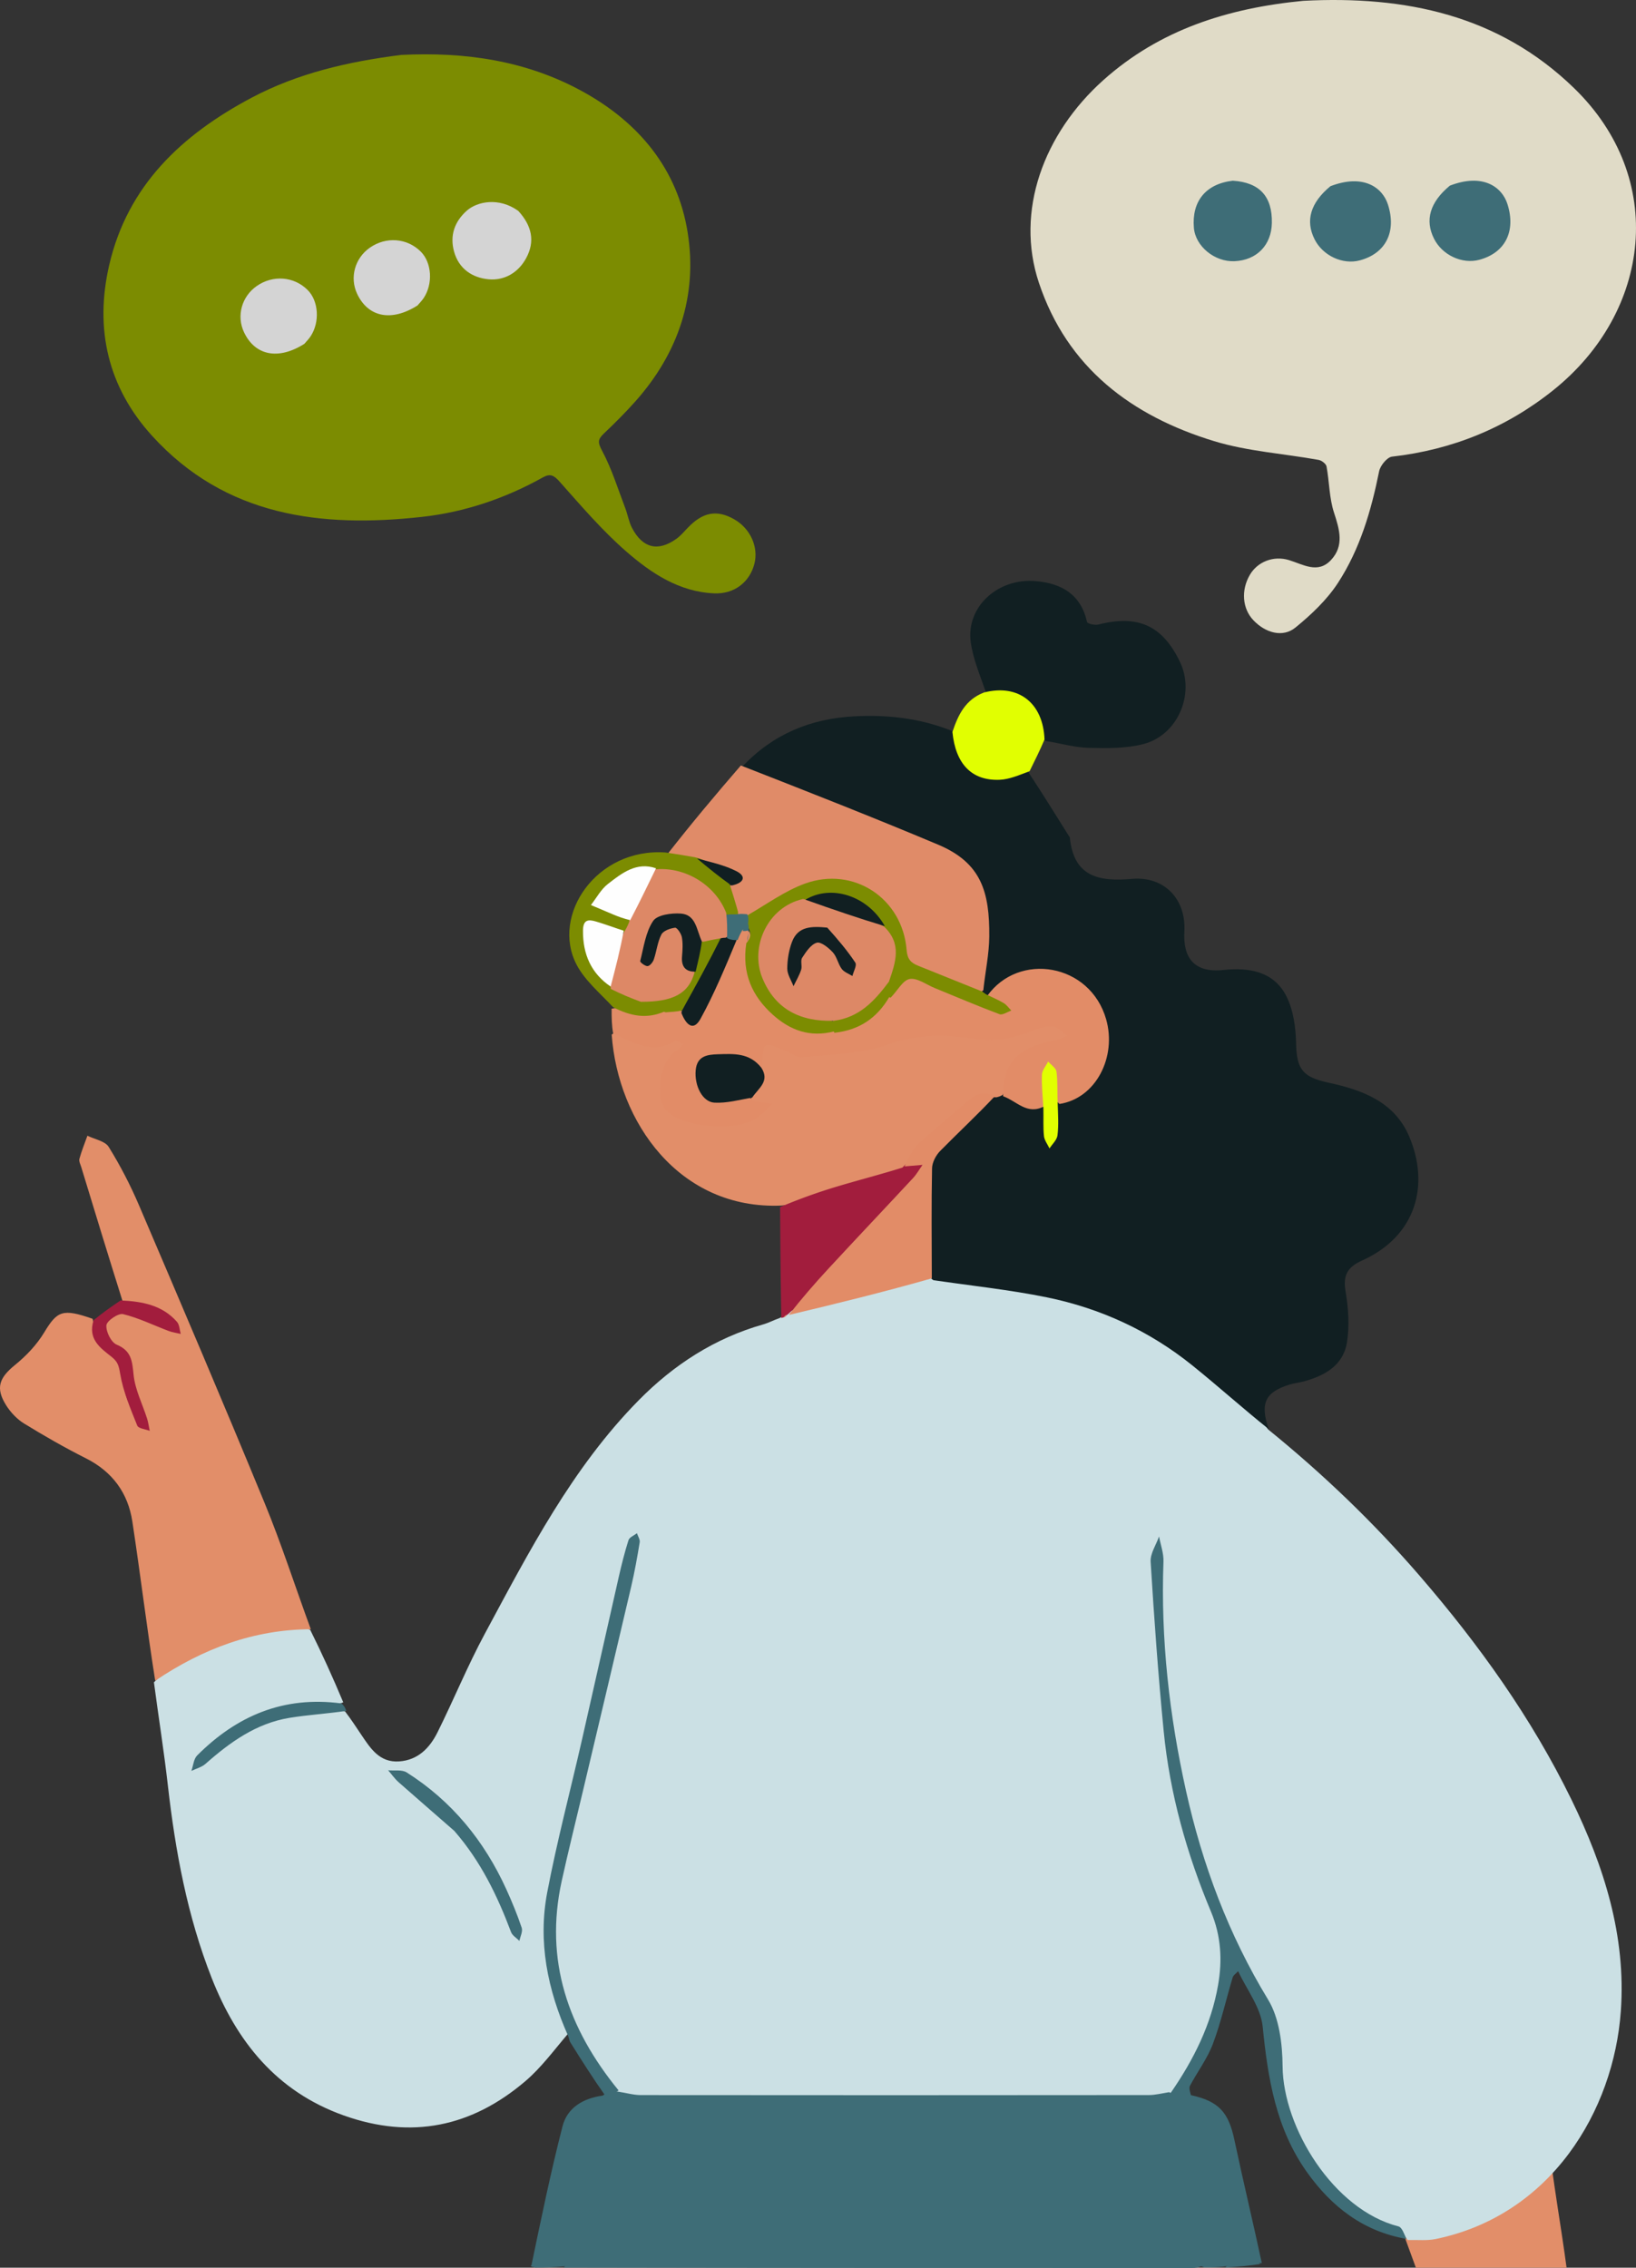 <svg xmlns="http://www.w3.org/2000/svg" width="853.077" height="1182.209" fill="none"><rect width="100%" height="100%" fill="#333333" stroke="none"/><g clip-path="url(#a)" transform="translate(-217.583 -53.531)"><path fill="#e28e69" d="M1026.92 1184.6c-26.17 13.79-54.27 17.57-84.23 14.47 9.16 26.46 19.23 52.49 28.51 78.81 4.99 14.15 3.11 27.79-5.82 40.45-7.12 10.09-13.72 20.58-19.96 31.24-2.2 3.75-3.46 8.46-3.77 12.83-.74 10.58 3.55 14.3 13.95 16.31 7.39 1.43 14.97 3.96 21.4 7.79 11.34 6.75 14.36 6.66 25.63-5.55-2.1-7.96-2-15.39 2.07-22.39 2.16-3.71 1.58-6.71-.76-10.07-5.14-7.37-6.04-15.78-5.15-24.46.14-1.33-.23-3.43 1.65-3.59.69-.05.47 2.12.36 3.26-.79 8.76.65 16.99 5.51 24.46 2.81 4.32 2.33 8.38-.2 12.8-2.95 5.15-5.42 11.12.42 15.69 5.96 4.67 12.29 2.24 17.67-1.72 4.96-3.64 8.52-8.65 11.16-14.25.51-1.08 1.58-3.05 2-2.74 1.42 1.05.25 2.64-.19 3.91-1.54 4.42-4.39 7.92-7.77 11.11-2.87 2.7-6.4 4.71-8.62 8.81 4.55 24.3 9.18 47.97 13.83 71.63.29 1.49.29 3.39 1.21 4.36 2.92 3.08 6.2 5.8 9.34 8.66 2.47-3.45 6.83-6.78 7.06-10.38.74-11.38.6-22.92-.38-34.29-4.8-55.89-9.63-111.78-15.19-167.6-2.31-23.08-6.47-45.96-9.73-69.55z"/><path fill="#cbe0e4" d="M878.77 798.671c28.93 23.47 55.19 48.69 79.13 76.42 30.95 35.85 58.32 74.05 79.15 116.72 16.97 34.749 28.49 70.939 25.7 110.169-3.69 51.95-36.36 106.47-96.64 118.83-4.41.9-9.11.39-14.52.5-2.39-3.94-6.15-4.81-9.46-6.27-37.12-16.31-54.64-45.84-58.06-85.22-1.21-13.93-3.45-27.37-11.07-40.06-20.47-34.11-32.96-71.36-40.64-110.359-7.27-36.97-11.64-74.15-10.58-111.88.06-2.08.49-4.29-.83-6.22-1.95 1.57-1.31 3.81-1.3 5.76.16 63.73 8.33 126.08 32.79 185.479 3.26 7.91 4.37 15.9 3.77 24.18-1.87 26.04-10.86 49.27-28.77 69.54-5.49 2.98-10.73 2.83-15.9 2.83-85.09.04-170.18.04-255.27 0-4.57 0-9.17.03-14.26-2.13-18.61-17.77-28.59-39.18-33.97-63.34-4.86-21.83-2.34-42.86 2.94-64.21 12.52-50.669 23.79-101.639 36.33-152.309.29-1.19.64-2.38.69-3.6.04-1.05.8-2.8-.58-2.92-1.08-.1-1.06 1.87-1.34 2.99-6.04 23.98-11.88 48.01-17.38 72.11-6.51 28.57-13.32 57.07-20.2 85.549-6.86 28.4-6.02 56.24 3.55 83.82.9 2.6 1.97 5.15 1.73 8.7-7.46 8.76-13.98 17.68-22.16 24.66-28 23.92-59.45 30.56-94.82 17.95-35.08-12.51-55.8-38.57-68.83-71.63-12.68-32.19-18.95-66.02-22.85-100.349-2.01-17.72-4.83-35.35-7.27-53.83 15.65-15.54 34.86-22.94 55.45-27.05 8.28-1.65 16.8-3.72 26.01-.36 6.25 12.56 11.81 24.85 17.26 37.86-9.22 3.66-18.78 1.51-28.12 3.33-17.4 3.39-31.92 11.46-44.25 23.89-1.03 1.04-2.83 3.21-2.54 3.33 1.99.84 2.86-1.3 4.08-2.32 14.99-12.5 31.35-21.82 51.19-24.38 6.81-.88 13.31-.52 20.54.83 3.23 4.22 5.81 8.22 8.47 12.17 4.81 7.14 9.52 14.63 19.73 13.95 9.89-.66 16-7.05 20.05-15.18 8.47-17 15.66-34.67 24.66-51.37 23.11-42.91 45.49-86.43 80.19-121.67 18.31-18.6 39.74-32.47 65.14-39.66 2.61-.74 5.06-2.07 8.28-3.23 1-.4 1.3-.7 2.05-1.47.81-.72 1.17-.97 2.12-1.53 1.02-.48 1.44-.64 2.52-1.02 24.28-5.33 47.37-12.61 71.74-17.66 61.73 1.61 116.38 19.45 160.62 63.42 5.17 5.17 11.33 9.36 15.73 16.24z"/><path fill="#e0dbc7" d="M897.12 53.96c53.38-2.78 101.91 7.44 141.13 45.4 48.78 47.211 40.27 116.691-10.61 157.491-24.52 19.67-52.75 31.17-84.2 34.74-2.57.29-6.12 4.66-6.72 7.63-4.14 20.57-10.01 40.62-21.48 58.21-5.77 8.85-13.91 16.54-22.18 23.27-6.57 5.35-15.6 2.84-21.93-3.85-5.75-6.07-6.49-15.6-1.85-23.59 4.04-6.94 12.38-10.18 20.43-7.74 7.36 2.24 15.06 7.32 21.91-.03 6.98-7.49 4.45-15.89 1.56-24.75-2.49-7.62-2.4-16.05-3.89-24.04-.26-1.38-2.54-3.13-4.11-3.41-18.17-3.28-36.96-4.44-54.48-9.77-42.99-13.1-76.63-38.28-91.4-82.61-12.44-37.32 2.44-77.73 33.64-105.64 29.42-26.29 64.9-37.51 104.18-41.31z"/><path fill="#7c8c01" d="M426.78 82.16c33.62-1.66 65.19 2.99 94.31 18.911 29.54 16.16 49.84 40.5 55.1 73.85 5.17 32.77-4.86 62.56-27.11 87.65-5.26 5.93-10.9 11.55-16.65 17.01-3.18 3.02-3.21 4.62-.89 8.94 5.06 9.45 8.25 19.91 12.11 30 1.28 3.35 1.83 7.05 3.47 10.19 5.53 10.6 13.54 12.56 23.09 5.77 2.21-1.57 4.02-3.72 5.91-5.7 7.9-8.32 15.28-9.7 24.38-4.49 8.36 4.79 12.72 14.46 10.45 23.2-2.48 9.57-10.52 15.82-20.97 15.37-18.33-.78-32.96-10.59-45.97-21.94-12.53-10.93-23.47-23.76-34.57-36.23-3.01-3.38-4.9-4.46-8.88-2.23-19.61 10.95-40.84 18.09-62.91 20.53-52.6 5.82-102.47-.19-140.74-42.23-23.11-25.39-30.05-55.8-22.39-88.99 9.61-41.63 37.95-68.01 74.15-87.24 24.14-12.81 50.35-18.86 78.11-22.37z"/><path fill="#111f22" d="M879.14 798.56c-13.3-10.62-26.3-22.32-39.9-33.27-22.32-17.96-47.86-29.72-75.82-35.43-19.26-3.93-38.91-5.98-59.15-8.94-3.75-2.54-3.48-6.04-3.51-9.33-.14-15.22.06-30.44-.1-45.66-.07-6.93 2.33-12.25 7.7-16.66 8.94-7.34 17.42-15.21 26.11-23.99 1.45-1.06 2.37-1.47 4.09-1.86 8.64.74 15.06 6.57 23.72 7.09 2.93 4.62 1.8 9.28 2.27 13.73.09.83.02 2.1 1.03 2.11.94.01.99-1.25 1.1-2.08.64-4.77-.4-9.69 1.63-14.94 1.6-2 3.4-2.49 5.05-3.27 21-9.97 26.36-35.83 11.15-53.67-11.04-12.95-30.16-15.07-43.78-4.83-2.19 1.65-4.03 3.76-7.39 4.89-1.69.07-2.52-.34-3.57-1.69-1.01-13.69 1.76-26.61.75-39.79-1.31-17.2-9.73-28.39-25.23-34.91-29.83-12.55-59.83-24.68-89.89-36.66-3.67-1.46-7.56-2.57-10.59-6.37 15.86-16.78 35.46-24.86 58.14-26.06 17.13-.9 33.8.84 50.5 7.39 2.03.94 2.54 2.34 3.03 3.79 6.35 18.37 14.3 22.65 33.04 17.8 1.18-.31 2.35-.55 4.16-.08 7.49 11.39 14.38 22.43 21.27 33.48.16.26.46.5.48.77 2.06 20.47 14.97 23.13 32.49 21.59 16.7-1.46 28.2 10.47 27.24 27.43-.75 13.32 4.71 21.73 20.43 20.06 13.32-1.42 26.35.73 32.89 13.92 3.58 7.21 4.76 16.17 4.94 24.39.29 13.68 3.58 17.58 17.08 20.49 17.44 3.76 34.22 9.89 41.92 28.05 10.72 25.31 3.63 51.94-24.62 64.63-7.64 3.43-10.01 7.71-8.58 16.12 1.48 8.68 2.11 17.95.72 26.58-1.94 12.02-11.67 17.41-22.69 20.36-2.34.63-4.79.85-7.1 1.56-12.84 3.92-15.66 9.77-11.01 23.26z"/><path fill="#3e6d77" d="M539.5 1143.9c4.54.68 8.39 1.84 12.24 1.85 88.29.09 176.58.08 264.87-.01 3.29 0 6.57-.84 10.59-1.5 3.86 2.03 7.55.29 11.34 1.55 14.56 3.14 19.65 8.88 22.7 23.29 4.51 21.25 9.6 42.38 14.31 64.28-6.5-.42-12.82-.32-19.59 1.79-3.62.38-6.71.46-10.58.4-3.29-1.53-6.07-1.33-8.81-1.34-37.19-.23-74.38-1.27-111.58-1-55.44.41-110.87.03-166.31.01-15.54-.01-31.05.86-47.35 1.88-5.11.46-9.43.56-14.57.56-1.12-.27-1.44-.43-2.1-1.02 5.11-24.52 10.1-48.74 16.25-72.65 2.43-9.43 10.37-14.5 20.85-15.95 2.54-1.56 4.62-2.39 7.74-2.14z"/><path fill="#e28e69" d="M379.65 902.89c-29.58.14-56.16 10.02-81.14 26.85-4.36-27.65-7.72-55.37-11.91-82.96-2.25-14.83-10.33-25.99-24.16-32.96-11.03-5.56-21.79-11.71-32.31-18.18-3.71-2.28-7.04-5.84-9.37-9.54-5.63-8.99-3.59-14.29 4.63-20.96 5.85-4.74 11.35-10.54 15.22-16.94 6.83-11.29 9.54-12.63 25.23-7.16 1.89 8.01 5.48 14.52 12.36 18.79 3.65 2.26 4.55 5.18 4.07 9.25-1.07 8.92 2.09 16.76 6.96 24.01.74 1.11 1.41 3.14 3.14 2.39.64-.28-.58-2.09-1.21-3.05-4.82-7.35-7.42-15.3-6.64-24.18.45-5.13-1.88-8.49-6.2-11.2-5.03-3.16-10.01-7.26-7.01-14.05 3.06-6.92 9.79-7.76 16.4-6.8 6.09.88 11.59 3.62 16.55 7.33.96.72 2.83 1.94 3.05 1.47.76-1.6-1.02-2.45-2.01-3.36-3.43-3.18-7.6-4.93-12.08-6.15-3.8-1.03-7.86-1.15-11.75-3.71-7.42-23.59-14.47-46.65-21.49-69.72-.44-1.46-1.34-3.13-.99-4.41 1.13-4.09 2.74-8.04 4.17-12.04 3.8 1.88 9.21 2.77 11.11 5.84 6.01 9.69 11.31 19.94 15.8 30.44 22.05 51.58 44.08 103.17 65.43 155.05 8.84 21.44 15.93 43.59 24.15 65.95zm360.83-278.629c-1.24.79-1.97.99-3.27 1.32-7.39-.38-12.51 2.29-17.19 7.38-6.49 7.05-13.03 14.19-21.81 18.77-4.11 2.14-6.74 5.94-8.49 11.04-13.76 7.34-28.58 9.69-42.76 13.98-6.94 2.1-13.88 4.55-21.91 5.27-53.33 2.31-85.29-43.67-88.5-89.11 4.02-3.35 7.15-.55 10.2 1 6.05 3.07 12.02 3.8 18.47 1.43 3.37-1.24 7.66-2.9 9.81 1.22 2.08 3.98-2.03 5.81-4.74 7.54-7.81 4.99-5.86 12.69-5.51 19.8.32 6.44 4.93 9.61 10.55 11.05 11.92 3.07 23.98 8.49 35.77-.44 1.34-1.01 3.97-1.58 3.47-3.45-.43-1.61-3.34-.79-5.12-2.62-1.31-6.96 6.92-11.18 3.7-18.82-.23-14.01 2.23-15.98 14.03-10.93 17.76 7.61 35.37 3.13 51.74-2.75 15.47-5.55 30.73-5.61 45.92-3.56 11.24 1.52 21.1-.17 31.05-4.15 5.04-2.01 9.95-3.07 15.04-.78 2.6 1.17 4.68 3.14 4.56 6.27-.12 3.09-2.82 3.6-5.13 4.36-.58.19-1.17.37-1.78.44-15.35 1.66-23.9 10.75-28.1 25.74z"/><path fill="#e28c67" d="M740.63 625.021c-.17-17.65 8.04-25.65 27.27-29.24 2.11-.39 4.1-1.49 6.14-2.26-2.28-1.67-4.39-4.36-6.88-4.77-3.04-.51-6.6.37-9.58 1.55-10.31 4.08-20.01 6.57-31.94 4.76-14.59-2.22-29.61-2.6-44.88 2.96-13.88 5.06-29.66 5.08-44.67 6.71-2.89.31-6.1-2.21-9.14-3.47-11.67-4.84-11.66-4.84-11.73 8.45-7.22-.71-13.58-5.47-21.59-4.23-5.41.84-10.59 1.28-10.65 8.35-.07 6.63 3.3 10.84 9.83 12.23 5.12 1.08 10.23-.44 15.98-.15.98.71 1.27 1.55 1.69 1.63 3.24.58 6.5 1.01 9.76 1.49-2.61 2.42-5 5.15-7.87 7.21-10.25 7.35-38.18 5.25-46.86-3.34-7.01-6.93-3.9-26.54 4.94-31.7 1.39-.81 2.4-2.28 3.59-3.44-1.51-.56-3.59-2.06-4.43-1.54-11.7 7.21-21.58 1-32.32-4-.72-4.05-.81-8.01-.79-12.83 8.72-1.76 17.05 3.09 26.45.22 3.05-.66 5.41-.76 8.44-.09 8.33 6.09 8.92 6.18 12.91-2.17 5.17-10.83 12.01-20.87 15.81-33.08.68-2.44 1.5-4.06 3.46-5.76 1.51-.7 2.44-.75 4.01-.21 1.79 2.04 1.61 3.89 1.21 6.45-4.64 26.93 20.18 48.35 41.91 45.61 12.51-1.02 21.27-7.24 28.69-16.87 8.49-13.49 9.63-14.02 23.78-8.06 10.38 4.37 20.61 9.11 31.26 12.81 1.58.55 3.68 2.03 4.77.45.57-.83-2.06-1.72-3.34-2.43-1.34-.74-2.66-1.47-3.53-3.48 16.44-23.16 53.65-17.11 62.03 12.09 5.62 19.6-5.25 41.27-24.34 44.19-4.61-4.14-2.32-9.62-3.46-14.46-.2-.87-.45-2.13-1.27-2.17-1.73-.09-1.35 1.52-1.33 2.52.1 5.04 1.47 10.17-1.84 15.3-8.97 4.8-14.23-2.64-21.49-5.23z"/><path fill="#e08b68" d="M603.89 452.601c34.71 13.57 68.96 27 102.87 41.27 22.66 9.53 26.85 24.82 26.67 47.93-.07 9.06-2.05 18.11-3.11 27.98-3.35 2.97-6.44 1.15-9.5-.05-4.83-1.89-9.5-4.19-14.39-5.94-10.68-3.82-17.77-8.91-20.34-22.21-4.7-24.26-31.33-34.34-54.67-23.09-7.72 3.72-13.84 10.14-22.88 12.91-2.2.33-3.65.18-5.71-.65-3.32-4.41-5.32-8.71-5.35-14.34 4.38-4.9 3.03-7.85-2-9.91-4.68-1.92-9.39-3.75-15.22-3.94-5.09-1.3-9.91-.98-14.41-4.03 12.22-15.63 24.83-30.67 38.04-45.93z"/><path fill="#111f22" d="M731.72 414.57c-3.09-9.01-6.75-17.459-7.95-26.259-2.52-18.42 14.16-33.601 33.94-31.831 13.55 1.21 23.47 6.95 26.71 21.34.19.87 4.09 1.75 5.92 1.29 20.66-5.27 33.5.54 42.58 19.62 7.88 16.53-1.12 38.01-19.1 42.69-9.08 2.36-19 2.221-28.5 1.991-7.19-.17-14.34-2.271-22.23-3.551-1.85-.68-2.48-1.669-2.82-2.889-5.01-17.95-9.54-21.501-28.55-22.401z"/><path fill="#3e6d77" d="M838.57 1145.77c-1.78 1.05-4.02 2.23-6.27 2.25-1.42.01-2.85-1.72-4.32-3.33 12.11-17.48 21.19-35.74 24.76-56.29 2.25-12.93 1.6-25.61-3.67-38.19-12.65-30.17-21.49-61.53-24.69-94.16-2.88-29.37-4.98-58.82-6.81-88.28-.27-4.31 2.84-8.82 4.39-13.24.81 4.37 2.46 8.77 2.3 13.11-1.47 40.42 3.06 80.38 11.78 119.62 8.5 38.27 22.13 74.8 42.78 108.73 5.87 9.64 7.46 23.09 7.56 34.81.26 31.78 26.4 74.74 60.42 83.41 1.84.47 2.92 3.9 4.15 6.51-22.45-3.87-39-16.72-51.86-34.77-16.18-22.72-20.4-48.86-23.1-75.93-.99-9.95-8.34-19.26-12.79-28.86-.99 1.1-2.49 2.04-2.87 3.31-3.46 11.51-6.06 23.32-10.28 34.54-2.89 7.69-8.05 14.52-11.96 21.87-.63 1.18-.02 3.01.48 4.89z"/><path fill="#a21d3d" d="M624.35 682.8a289.33 289.33 0 0 1 29.6-10.67c11.19-3.36 22.51-6.25 34.19-9.9 1.11-1.14 1.72-1.87 2.49-2.33 3.07-1.84 6.61-2.92 8.99.37 2.37 3.29-1.06 5.48-2.96 7.65-8.8 10.05-18.26 19.49-27.18 29.46-12.73 14.24-26.22 27.82-40.87 41.16-.51.43-.55.35-.51.37-.41.4-.87.77-1.76 1.29-.41.17-1.02.37-1.34.39-.41-18.95-.51-37.94-.65-57.79z"/><path fill="#3e6d77" d="M540.14 1143.32c-2.04 1.36-4.13 2.08-6.93 2.78-6.59-9.33-12.47-18.62-18.3-27.95-.45-.72-.5-1.7-1.02-3.11-10.87-24.37-15.86-49.28-10.96-75 5.09-26.68 12.07-52.999 18.11-79.499 6.45-28.26 12.73-56.57 19.17-84.83 1.47-6.48 3.08-12.94 5.1-19.26.49-1.52 2.89-2.42 4.4-3.61.52 1.58 1.68 3.27 1.44 4.73-1.27 7.75-2.66 15.5-4.45 23.14-8.33 35.6-16.79 71.17-25.21 106.74-3.69 15.579-7.58 31.109-11.02 46.739-9.06 41.3 3.26 76.83 29.67 109.13z"/><path fill="#e1ff01" d="M730.65 414.551c17.99-4.63 30.9 5.45 31.58 24.5-2.44 5.81-5.01 10.86-7.78 16.53-5.34 1.97-10.45 4.26-15.64 4.47-14.48.58-22.97-8.2-24.59-24.93 3.02-9.03 6.77-16.82 16.43-20.57z"/><path fill="#3e6d77" d="M511.42 1235.66c1.4-1.2 3.63-3.03 5.9-3.09 29.22-.8 58.44-1.56 87.67-1.89 27.33-.3 54.66-.06 81.98-.06 24.87 0 49.74-.24 74.61.07 25.87.32 51.74 1.13 77.6 1.83 1.67.04 3.31 1.03 5.21 2.24-1.57.82-3.38 1.11-5.2 1.11-108.97.01-217.95 0-327.77-.21z"/><path fill="#7c8c01" d="M598.12 514.621c1.55 4.96 2.94 9.32 4.32 14.38-.19 4.6-2.74 3.46-5.56 2.74-5.91-6.05-8.72-14-16.51-17.58-6.44-2.96-12.84-5.71-20.74-5.42-8.89-2.98-26.73 5.76-29.19 13.72-.9 2.91.83 3.85 2.94 4.56 4.29 1.43 8.75 2.49 12.61 6.19.95 2.47.33 4.07-1.42 5.94-4.93 1.99-8.87-.06-12.93-1.2-6.68-1.88-8.18-.74-7.48 6.3.89 8.99 5.45 16.01 12.89 22 4.55 4.22 9.98 5.02 15.52 7.23 4.2 2.88 11.01-.39 11.75 7.27-9.44 4.21-17.99 2.51-26.99-2.11-6.95-7.44-14.78-13.93-19.11-22.24-13.41-25.71 10.35-61.01 46.46-58.44 5.37.76 9.97 1.56 15.28 2.48 8.5 2.03 13.51 7.48 18.16 14.18z"/><path fill="#a21d3d" d="M280.49 731.48c11.43.49 21.79 2.53 29.37 11.15 1.33 1.51 1.35 4.17 1.97 6.3-2.08-.49-4.24-.76-6.22-1.5-7.95-3-15.69-6.82-23.87-8.82-2.46-.6-8.48 3.51-8.68 5.82-.28 3.31 2.47 8.891 5.35 10.091 7.79 3.25 8.1 8.639 8.84 15.799.8 7.77 4.64 15.211 7.05 22.821.65 2.05.91 4.209 1.35 6.319-2.25-.88-5.89-1.2-6.5-2.73-3.52-8.8-7.34-17.72-8.9-26.97-.69-4.1-1.16-6.24-4.49-8.88-5.71-4.52-12.58-9.179-9.36-19.109 4.6-3.77 9.03-6.931 14.09-10.291z"/><path fill="#3e6d77" d="M398.14 945.45c-9.92 1.5-19.86 2.04-29.62 3.64-17.31 2.84-30.98 12.67-43.79 23.99-1.98 1.75-4.87 2.46-7.35 3.66.97-2.73 1.18-6.22 3.03-8.07 20.54-20.54 44.86-31.14 75.24-27.09 1.4 1.22 1.98 2.3 2.49 3.87zm458.14 290.2c5.05-4.66 11.1-7.5 18.57-1.85-5.53.88-11.64 1.46-18.57 1.85zm-362-.94c.57-.39.99-.15 1.52.53-.4.21-1 .09-1.52-.53z"/><path fill="#e28c67" d="M628.86 739.061c6.41-8.15 13.44-16.32 20.76-24.22 14.62-15.79 29.42-31.4 44.07-47.16 1.9-2.05 3.3-4.57 4.94-6.87-2.89.25-5.79.49-9.37.8 1.82-3.83 3.71-8.37 6.97-11.48 7.77-7.4 16.26-14.04 24.31-21.16 4.47-3.95 8.84-7.55 15.69-3.86-9.22 9.83-19.03 18.92-28.41 28.45-2.22 2.26-4.15 5.93-4.22 8.99-.38 18.84-.18 37.69-.13 57.42-24.6 6.99-49.23 13.09-74.61 19.09z"/><path fill="#3e6d77" d="M454.46 1008.01c-9.98-8.759-19.56-16.989-29.02-25.359-2.05-1.82-3.65-4.14-5.47-6.23 3.26.32 7.2-.44 9.67 1.12 23.56 14.93 40.49 35.699 51.98 60.979 2.97 6.54 5.72 13.21 8 20.01.64 1.93-.74 4.53-1.2 6.83-1.48-1.51-3.66-2.76-4.35-4.57-7.12-18.9-15.77-36.91-29.61-52.78z"/><path fill="#e28c67" d="M626.44 740.37c-.09-.47.33-.94 1.22-1.42.09.46-.31.95-1.22 1.42z"/><path fill="#3e6d77" d="M973.601 150.312c17.16-6.62 27.119.62 29.989 9.51 4.57 14.17-1.06 25.52-14.659 29.15-8.95 2.39-19.31-2.45-23.6-11.02-4.84-9.66-2.17-19 8.27-27.64zm-62.291.298c17.16-6.62 27.12.62 29.99 9.51 4.57 14.17-1.06 25.52-14.66 29.15-8.95 2.39-19.31-2.45-23.6-11.02-4.84-9.66-2.17-19 8.27-27.64zm-50.892-2.87c14.06.88 20.65 8.31 20.36 22.09-.24 11.52-7.9 19.35-19.43 19.87-10.4.47-20.43-7.76-21.23-17.42-1.15-13.75 6.15-22.91 20.3-24.54z"/><path fill="#d4d4d4" d="M487.83 163.47c7.07 7.71 8.88 15.84 4.13 24.61-4.13 7.63-11.33 11.8-19.59 11.05-8.44-.77-15.55-5.42-18.03-14.48-2.31-8.42.32-15.67 6.67-21.31 5.38-4.77 16.77-7.11 26.82.13zm-111.546 69.318c-13.68 8.65-25.78 6.08-31.49-6.11-3.96-8.45-1.19-18.52 6.6-23.99 8.47-5.95 19.5-5.1 26.63 2.05 5.72 5.73 6.42 16.74 1.5 24.15-.81 1.21-1.82 2.29-3.24 3.9zm59-20c-13.68 8.65-25.78 6.08-31.49-6.11-3.96-8.45-1.19-18.52 6.6-23.99 8.47-5.95 19.5-5.1 26.63 2.05 5.72 5.73 6.42 16.74 1.5 24.15-.81 1.21-1.82 2.29-3.24 3.9z"/><path fill="#7c8c01" d="M607.48 530.631c10.16-5.87 19.39-12.651 29.72-16.421 25.42-9.29 50.97 7.591 53.12 34.521.39 4.84 2.2 6.75 6.09 8.29 10.92 4.33 21.77 8.81 33.31 13.4.95.66 1.33 1.059 2.18 1.539 3.29 1.6 6.31 2.851 9.07 4.511 1.54.93 2.65 2.57 3.95 3.89-2.07.69-4.56 2.5-6.14 1.9-11.37-4.27-22.55-9.04-33.79-13.63-4.39-1.79-9.16-5.45-13.1-4.72-3.59.66-6.29 6.12-9.95 9.78-2.31-1.01-2.69-2.97-3.02-5.69-.14-4.07.3-7.38 1.61-10.45 2.72-6.39 1.9-12.341-2.22-18.591-10.4-15.74-24.05-20.949-40.34-15.299-15.93 6.15-23.06 16.4-22.16 31.24.79 13.009 11.49 24.42 26.1 27.84 3.25.76 6.57 1.28 10.11 3.31 1.24 1.81 1.31 3.2.36 5.2-12.54 3.22-22.79-.65-31.71-8.62-10.9-9.74-16.33-21.7-13.93-37.4 3.24-3.56 2.17-6.42.13-9.89-.47-1.84-.38-3.07.61-4.71z"/><path fill="#e1ff01" d="M761.66 631.44c-.36-6.46-1-12.09-.76-17.68.1-2.32 2.1-4.55 3.24-6.82 1.52 1.76 4.09 3.38 4.34 5.3.67 5.03.32 10.19.61 16.15.19 6.25.58 11.7-.09 17.03-.3 2.41-2.71 4.55-4.17 6.82-1.01-2.15-2.65-4.23-2.89-6.46-.46-4.46-.17-9-.28-14.34z"/><path fill="#111f22" d="M609.83 625.69c-6.84 1.27-13.33 3.02-19.71 2.68-6.31-.34-10.52-8.94-9.77-16.94.68-7.35 5.95-8.13 11.61-8.29 8.11-.22 16.42-.92 22.67 7.1 4.46 7.04-1.5 10.51-4.8 15.45zm-8.19-82.01c-5.83 13.97-11.57 27.87-18.77 40.96-3.82 6.94-7.7 2.92-10.01-3.16 6.11-13.18 12.71-25.49 19.19-38.58 1.17-1.03 1.99-1.37 3.54-1.53 2.43.26 4.06.87 6.05 2.31z"/><path fill="#7c8c01" d="M593.8 541.81c-6.58 13.18-13.39 25.62-20.62 38.53-2.86.59-5.31.71-8.49.94-4.71-1.43-8.68-2.97-13.17-4.99 2.99-4.15 7.97-3.17 12.25-4.39 6.08-1.74 11.5-3.97 13.96-11.16 1.1-5.87 2.77-10.84 5.06-16.41 3.25-3.87 6.19-6.89 11.01-2.52zm58.85 50.131c-.75-1.55-.77-2.99-.84-5.16.11-2.04.82-3.09 2.05-3.4 10.76-2.7 17.83-10.84 26.58-17.42.73 2.18.81 4.32.91 7.26-6.53 11.13-15.74 17.33-28.7 18.72z"/><path fill="#3e6d77" d="M602.26 543.521c-1.7.3-3.29.04-5.25-.72-3.09-4.03-2.95-7.82-.83-12.38 2.25-.37 3.93-.1 5.93-.27 1.67-.3 3.03-.16 5.1 0 .7 1.29.7 2.56.48 4.94-.91 1.92-1.88 2.36-3.04 3.41-1.02 1.73-1.65 3.09-2.39 5.02zm5.64-8.27c.03 2.93.05 5.87-.52 8.98-.2-1.25.2-2.67.52-4.68-.73-1.32-.98-2.17-.42-3.72.4-.56.41-.57.42-.58z"/><path fill="#3e6d77" d="M607.3 535.341c.58.75.57 1.58.55 3.02-.81.6-1.6.58-2.99.53.23-1.18 1.04-2.33 2.44-3.55z"/><path fill="#111f22" d="M599.03 515.181c-6.39-4.52-12.02-9.09-18-14.13 6.67 1.83 14.08 3.34 20.57 6.66 5.42 2.77 3.88 6.15-2.57 7.47z"/><path fill="#d86" d="M596.24 529.391c.52 4.05.55 7.7.49 12.14-.09.78-.97.88-.97.88s-.88-.01-1.31.07c-3.35.61-6.27 1.13-9.76 1.94-4.34.5-4.65-2.81-5.76-5.07-2.31-4.71-5.45-8.21-11.1-7.93-5.4.28-8.88 3.5-11.07 8.27-.76 1.66-1.63 3.3-2.05 5.07-.58 2.49-2.57 6.13.56 7.07 2.05.61 2.24-3.7 3-5.9.8-2.3 1.36-4.69 2.73-6.73 2.07-3.09 5.03-4.28 8.67-3.75 4.16.6 5.26 3.65 5.54 7.23.47 5.95-.9 12.34 4.56 17.65-2.92 11.1-11.12 15.54-28 15.46-5.61-2.03-10.43-4.09-15.65-6.69-1.59-10.87 1.54-20.16 6.88-29.64 1.19-1.95 1.92-3.32 2.65-5.27 1.08-10.89 7.05-18.95 13.02-27.42 16.03-1.68 31.85 8.03 37.57 22.62z"/><path fill="#fefefe" d="M559.67 506.191c-4.49 9.21-8.71 17.94-13.46 27.04-3.35-.75-6.18-1.83-8.98-2.99-3.85-1.6-7.68-3.26-11.52-4.89 2.91-3.71 5.23-8.17 8.84-10.97 7.32-5.69 14.93-11.69 25.12-8.19zm-16.86 32.539c-1.73 9.56-4.14 18.99-6.81 29.12-10.12-6.84-14.54-16.78-14.42-29.21.06-5.84 2.9-5.86 6.87-4.67 4.61 1.36 9.12 3.07 14.36 4.76z"/><path fill="#d86" d="M681.11 565.3c-7.48 10.01-15.36 18.69-28.81 20.39-17.48.54-30.48-6.05-37.15-22.19-6.72-16.27 2.66-37.16 21.16-41.3 14.87 3.07 28.75 7.08 42.23 14.37 9.45 9 6.1 18.51 2.57 28.73z"/><path fill="#111f22" d="M678.97 536.36c-13.49-4.07-27.16-8.72-41.4-13.8 13.58-8.18 32.57-1.99 41.4 13.8zm-98.65 23.72c-5.29.16-7.54-2.64-7.1-7.92.28-3.33.51-6.78-.08-10.03-.35-1.91-2.53-5.09-3.55-4.96-2.56.32-6.12 1.58-7.14 3.56-2.04 3.97-2.48 8.73-3.96 13.04-.49 1.42-2.05 3.34-3.23 3.42-1.28.09-4-2.04-3.85-2.62 1.83-7.15 2.8-15.05 6.74-20.92 2.14-3.19 9.59-4.21 14.48-3.85 7.88.59 8.13 8.47 10.93 14.53-.67 5.27-1.92 10.16-3.24 15.75zm68.63-22.96c5.45 6.07 10.43 11.91 14.64 18.26.92 1.38-.95 4.6-1.53 6.98-1.9-1.21-4.33-2.03-5.58-3.73-1.92-2.61-2.5-6.32-4.65-8.64-2.21-2.39-6.17-5.62-8.36-4.99-3.08.89-5.6 4.76-7.61 7.84-1 1.54.11 4.3-.53 6.26-.96 2.97-2.62 5.71-3.98 8.56-1.16-3.06-3.26-6.12-3.25-9.18.02-4.69.83-9.63 2.5-14.01 3.13-8.18 10.38-8.11 18.35-7.35z"/></g><defs><clipPath id="a"><path fill="#fff" d="M0 .74h1280v1235H0z"/></clipPath></defs></svg>
